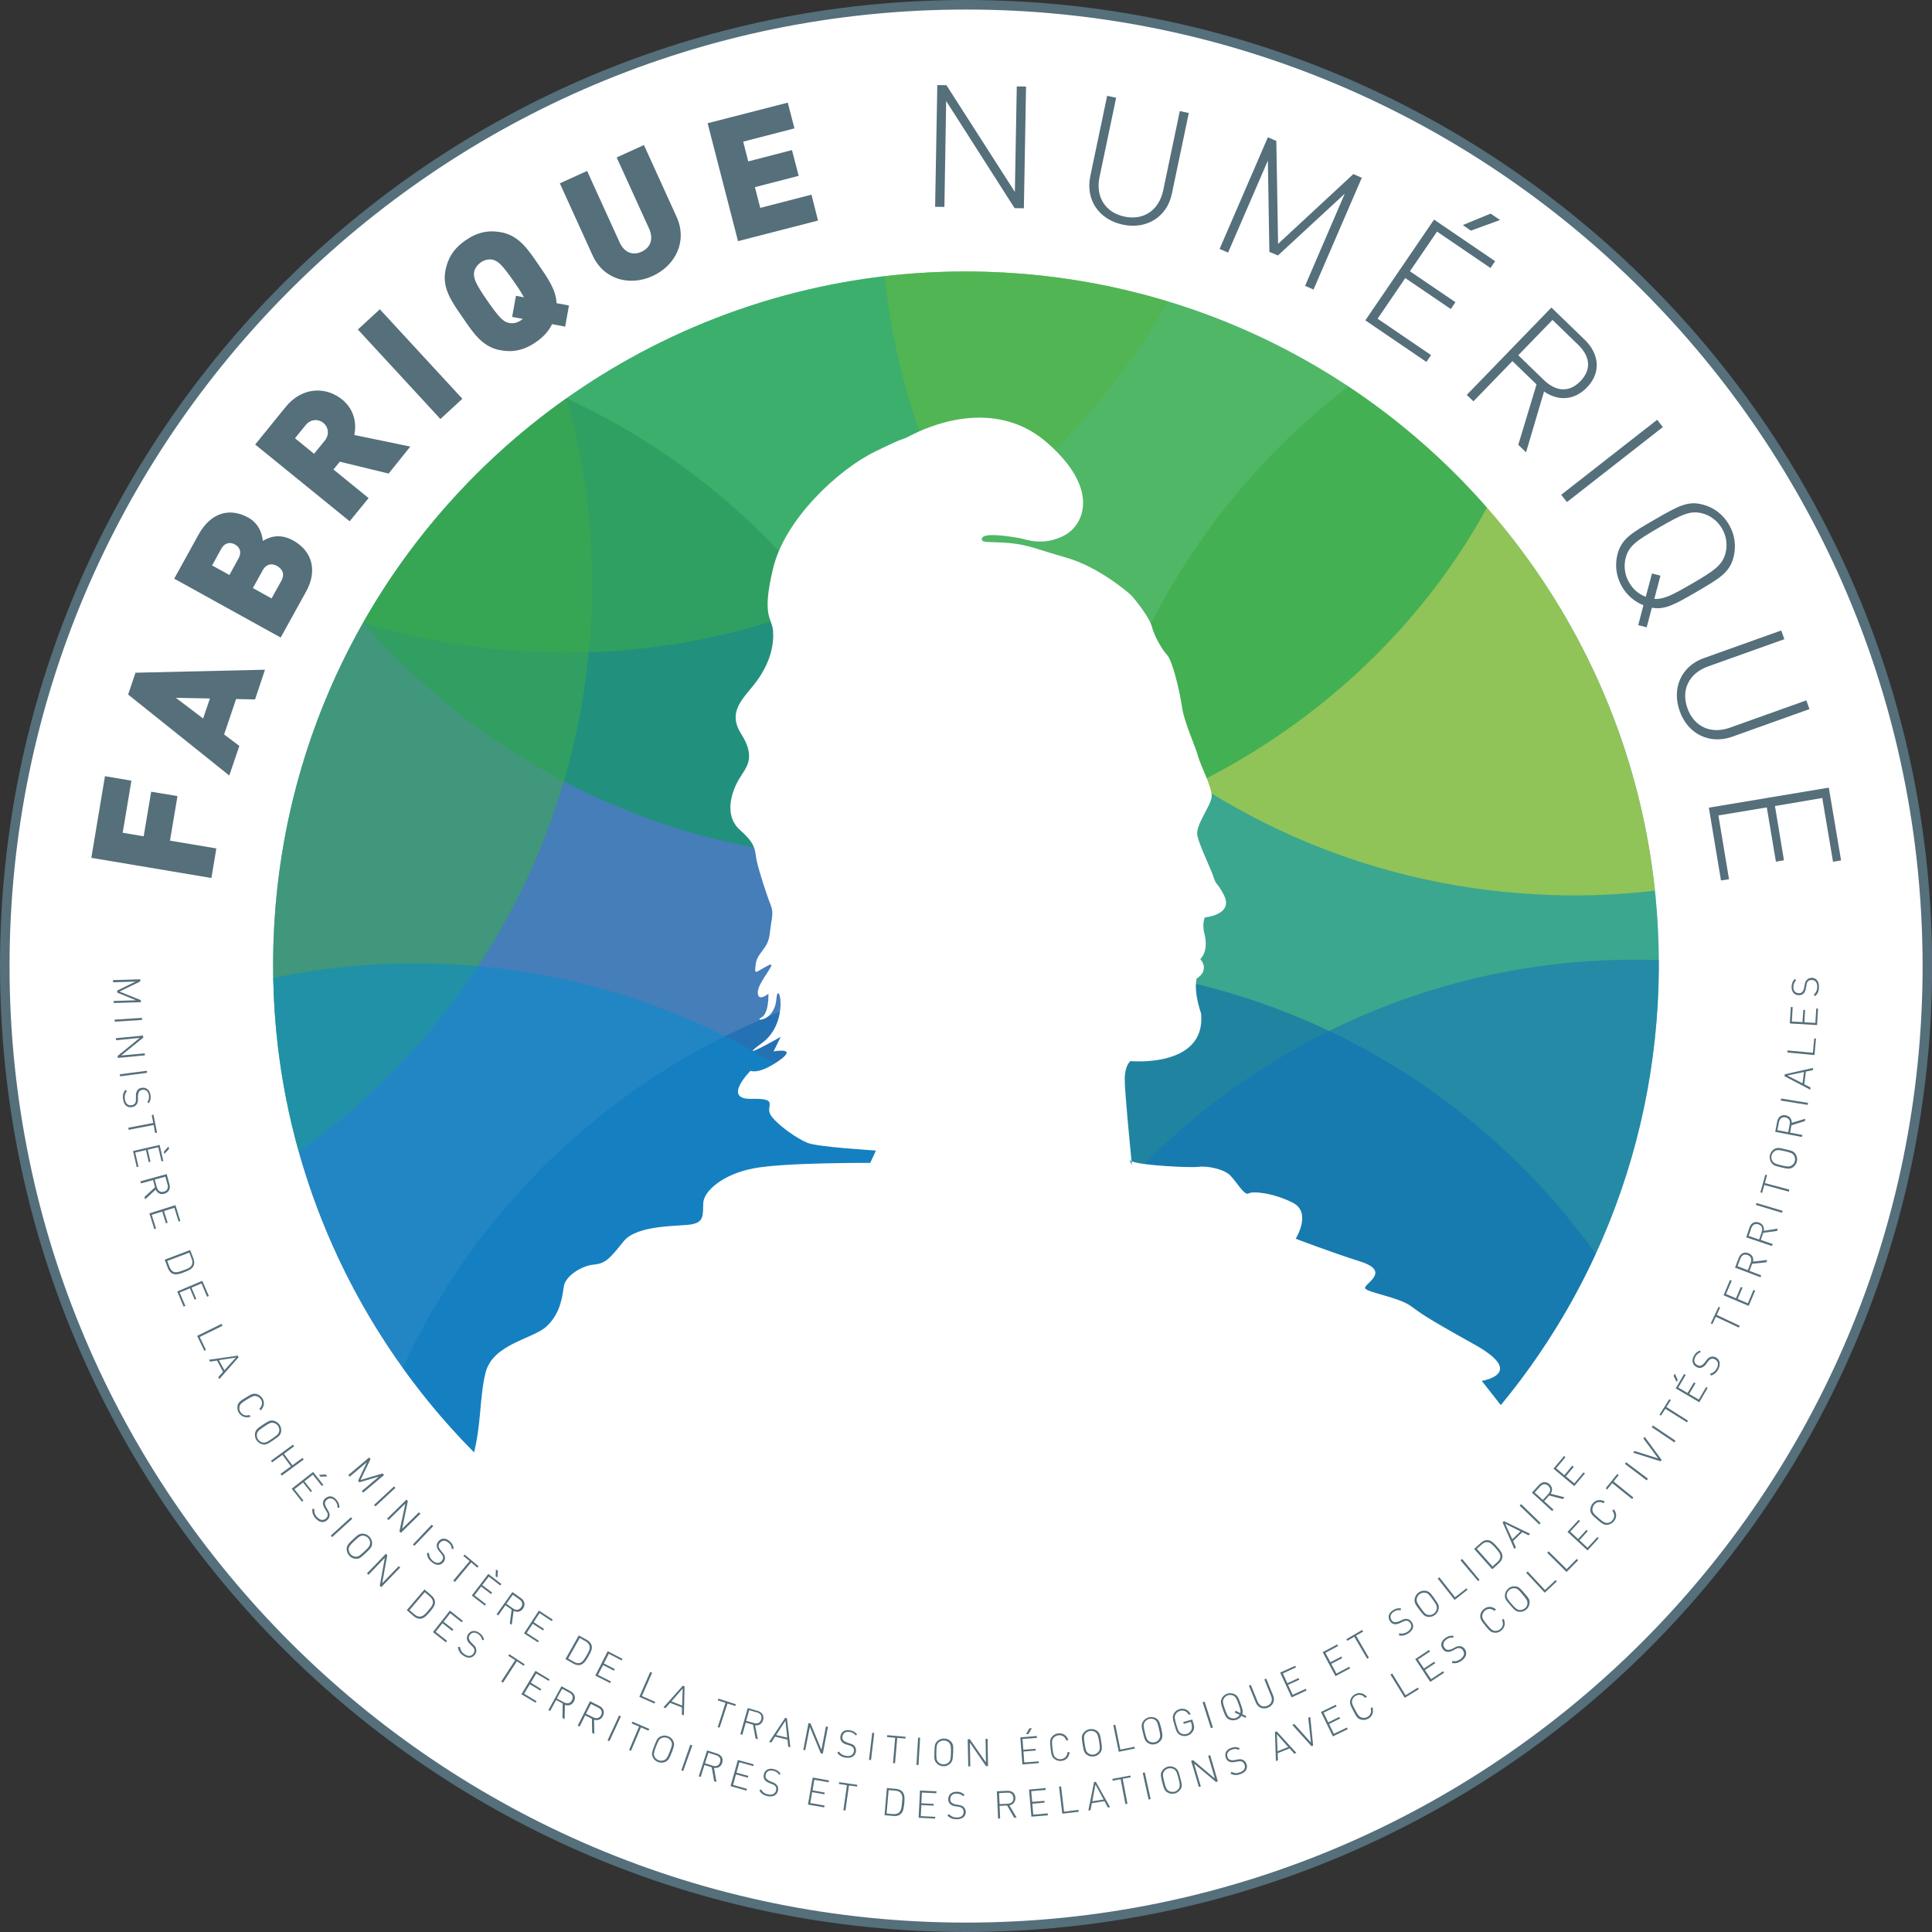 <?xml version="1.0" encoding="utf-8"?>
<!-- Generator: Adobe Illustrator 23.0.1, SVG Export Plug-In . SVG Version: 6.00 Build 0)  -->
<svg xmlns:xlink="http://www.w3.org/1999/xlink"
	 version="1.1"
	 id="Calque_1"
	 xmlns="http://www.w3.org/2000/svg"
	 x="0px"
	 y="0px"
	 viewBox="0 0 141.73 141.73"
	 style="enable-background:new 0 0 141.73 141.73;"
	 xml:space="preserve">
<rect x="0" y="0" width="141.73" height="141.73" fill="#333333" stroke="none"/>
<style type="text/css">
	.st0{fill:#FFFFFF;}
	.st1{fill:#556F7B;}
	.st2{opacity:0.55;}
	.st3{clip-path:url(#SVGID_2_);fill-rule:evenodd;clip-rule:evenodd;fill:#159BD8;}
	.st4{clip-path:url(#SVGID_4_);fill-rule:evenodd;clip-rule:evenodd;fill:#16428F;}
	.st5{clip-path:url(#SVGID_6_);fill-rule:evenodd;clip-rule:evenodd;fill:#048D42;}
	.st6{clip-path:url(#SVGID_8_);fill-rule:evenodd;clip-rule:evenodd;fill:#83BC45;}
	.st7{clip-path:url(#SVGID_10_);fill-rule:evenodd;clip-rule:evenodd;fill:#0A67B1;}
	.st8{clip-path:url(#SVGID_12_);fill-rule:evenodd;clip-rule:evenodd;fill:#D5DA2C;}
	.st9{clip-path:url(#SVGID_14_);fill-rule:evenodd;clip-rule:evenodd;fill:#03A14F;}
	.st10{clip-path:url(#SVGID_16_);fill-rule:evenodd;clip-rule:evenodd;fill:#3DAC48;}
	.st11{clip-path:url(#SVGID_18_);fill-rule:evenodd;clip-rule:evenodd;fill:#1173BA;}
	.st12{clip-path:url(#SVGID_20_);fill-rule:evenodd;clip-rule:evenodd;fill:#088CCD;}
	.st13{opacity:0.35;}
</style>
	<g>
	<path class="st0"
		  d="M141.38,70.87c0,38.94-31.57,70.52-70.52,70.52S0.35,109.81,0.35,70.87S31.92,0.35,70.87,0.35
		S141.38,31.92,141.38,70.87"/>
		<path class="st1"
			  d="M70.87,141.73C31.79,141.73,0,109.94,0,70.87C0,31.79,31.79,0,70.87,0s70.87,31.79,70.87,70.87
		C141.73,109.94,109.94,141.73,70.87,141.73 M70.87,0.7C32.18,0.7,0.7,32.18,0.7,70.87c0,38.69,31.48,70.17,70.17,70.17
		s70.17-31.48,70.17-70.17C141.03,32.18,109.56,0.7,70.87,0.7"/>
		<g class="st2">
		<g>
			<defs>
				<rect id="SVGID_1_"
					  x="20.04"
					  y="19.92"
					  width="101.66"
					  height="101.65"/>
			</defs>
			<clipPath id="SVGID_2_">
				<use xlink:href="#SVGID_1_"
					 style="overflow:visible;"/>
			</clipPath>
			<path class="st3"
				  d="M20.12,67.84C21.73,39.82,45.74,18.4,73.77,20c28.02,1.6,49.44,25.62,47.84,53.65s-25.62,49.44-53.65,47.84
				C39.94,119.88,18.52,95.87,20.12,67.84"/>
		</g>
	</g>
		<g class="st2">
		<g>
			<defs>
				<rect id="SVGID_3_"
					  x="20.04"
					  y="29.22"
					  width="51.03"
					  height="87.68"/>
			</defs>
			<clipPath id="SVGID_4_">
				<use xlink:href="#SVGID_3_"
					 style="overflow:visible;"/>
			</clipPath>
			<path class="st4"
				  d="M41.56,29.22c18.39,8.5,30.66,27.61,29.43,49.06c-0.92,16.09-9.23,29.99-21.43,38.62
				C31.16,108.4,18.9,89.3,20.12,67.84C21.04,51.76,29.35,37.85,41.56,29.22"/>
		</g>
	</g>
		<g class="st2">
		<g>
			<defs>
				<rect id="SVGID_5_"
					  x="78.95"
					  y="28.35"
					  width="42.75"
					  height="82.78"/>
			</defs>
			<clipPath id="SVGID_6_">
				<use xlink:href="#SVGID_5_"
					 style="overflow:visible;"/>
			</clipPath>
			<path class="st5"
				  d="M79.03,65.84c0.88-15.39,8.53-28.79,19.88-37.48c14.57,9.66,23.76,26.58,22.69,45.29
				c-0.88,15.4-8.53,28.79-19.89,37.48C87.16,101.47,77.96,84.55,79.03,65.84"/>
		</g>
	</g>
		<g class="st2">
		<g>
			<defs>
				<rect id="SVGID_7_"
					  x="26.65"
					  y="19.92"
					  width="59.03"
					  height="27.95"/>
			</defs>
			<clipPath id="SVGID_8_">
				<use xlink:href="#SVGID_7_"
					 style="overflow:visible;"/>
			</clipPath>
			<path class="st6"
				  d="M85.68,22.12c-9.25,16.28-27.17,26.81-47.12,25.67c-4.13-0.24-8.12-0.96-11.91-2.12
				C35.89,29.39,53.81,18.86,73.77,20C77.9,20.24,81.89,20.97,85.68,22.12"/>
		</g>
	</g>
		<g class="st2">
		<g>
			<defs>
				<rect id="SVGID_9_"
					  x="29.55"
					  y="70.74"
					  width="87.51"
					  height="50.83"/>
			</defs>
			<clipPath id="SVGID_10_">
				<use xlink:href="#SVGID_9_"
					 style="overflow:visible;"/>
			</clipPath>
			<path class="st7"
				  d="M29.55,100.34C38.03,81.9,57.16,69.6,78.64,70.83c15.96,0.91,29.77,9.1,38.42,21.15
				c-8.48,18.43-27.61,30.74-49.1,29.51C52,120.58,38.19,112.39,29.55,100.34"/>
		</g>
	</g>
		<g class="st2">
		<g>
			<defs>
				<rect id="SVGID_11_"
					  x="64.89"
					  y="19.92"
					  width="56.52"
					  height="45.77"/>
			</defs>
			<clipPath id="SVGID_12_">
				<use xlink:href="#SVGID_11_"
					 style="overflow:visible;"/>
			</clipPath>
			<path class="st8"
				  d="M121.41,65.34c-2.9,0.34-5.87,0.44-8.88,0.26c-25.21-1.44-45.07-21.02-47.64-45.34
				c2.9-0.34,5.86-0.43,8.88-0.26C98.98,21.45,118.84,41.02,121.41,65.34"/>
		</g>
	</g>
		<g class="st2">
		<g>
			<defs>
				<rect id="SVGID_13_"
					  x="26.65"
					  y="19.92"
					  width="82.43"
					  height="43.04"/>
			</defs>
			<clipPath id="SVGID_14_">
				<use xlink:href="#SVGID_13_"
					 style="overflow:visible;"/>
			</clipPath>
			<path class="st9"
				  d="M109.08,37.24c-8.69,15.89-26.78,26.54-47.12,25.67c-14.18-0.61-26.64-7.35-35.31-17.24
				C35.89,29.39,53.81,18.86,73.77,20C87.93,20.81,100.41,27.35,109.08,37.24z"/>
		</g>
	</g>
		<g class="st2">
		<g>
			<defs>
				<rect id="SVGID_15_"
					  x="20.04"
					  y="29.22"
					  width="23.39"
					  height="55.25"/>
			</defs>
			<clipPath id="SVGID_16_">
				<use xlink:href="#SVGID_15_"
					 style="overflow:visible;"/>
			</clipPath>
			<path class="st10"
				  d="M41.55,29.23c1.48,5.27,2.12,10.87,1.79,16.63c-0.92,16.08-9.23,29.99-21.43,38.62
				c-1.48-5.27-2.12-10.87-1.79-16.63C21.04,51.76,29.35,37.85,41.55,29.23"/>
		</g>
	</g>
		<g class="st2">
		<g>
			<defs>
				<rect id="SVGID_17_"
					  x="69.15"
					  y="70.39"
					  width="52.54"
					  height="51.18"/>
			</defs>
			<clipPath id="SVGID_18_">
				<use xlink:href="#SVGID_17_"
					 style="overflow:visible;"/>
			</clipPath>
			<path class="st11"
				  d="M69.23,118.32c1.58-27.63,24.94-48.83,52.46-47.89c0,1.07-0.02,2.14-0.08,3.23
				c-1.58,27.63-24.94,48.83-52.46,47.89C69.15,120.47,69.17,119.4,69.23,118.32"/>
		</g>
	</g>
		<g class="st2">
		<g>
			<defs>
				<rect id="SVGID_19_"
					  x="20.05"
					  y="70.67"
					  width="61.24"
					  height="50.9"/>
			</defs>
			<clipPath id="SVGID_20_">
				<use xlink:href="#SVGID_19_"
					 style="overflow:visible;"/>
			</clipPath>
			<path class="st12"
				  d="M20.05,71.74c4.28-0.89,8.75-1.25,13.33-0.99c26.72,1.53,47.43,23.43,47.91,49.75
				c-4.28,0.89-8.75,1.25-13.32,0.99C41.25,119.96,20.54,98.06,20.05,71.74"/>
		</g>
	</g>
		<g class="st13">
		<g>
			<defs>
				<rect id="SVGID_21_"
					  x="50.67"
					  y="33.57"
					  width="70.47"
					  height="85.77"/>
			</defs>
			<clipPath id="SVGID_22_">
				<use xlink:href="#SVGID_21_"
					 style="overflow:visible;"/>
			</clipPath>
		</g>
	</g>
		<path class="st0"
			  d="M70.83,121.81c15.86,0,30.02-7.26,39.34-18.64c-0.85-1.08-1.47-1.87-1.47-1.87s3.34-0.51-0.52-2.66
		c-3.86-2.15-3.86-2.25-4.73-2.86c-0.87-0.61-3.11-0.96-3.3-1.26c-0.19-0.3,1.99-1.22-0.34-1.97c-2.33-0.74-4.76-1.68-4.76-1.68
		s1.22-1.93-0.23-2.65c-1.45-0.72-2.92-0.86-3.22-0.67c-0.3,0.19-0.86-0.81-1.34-1.31c-0.48-0.5-1.75-0.73-2.33-0.64
		c-0.53,0.07-4.11-0.08-4.92-0.41c0.02,0.18,0.03,0.29,0.03,0.29l-0.19-0.4c0.02,0.04,0.07,0.07,0.16,0.11
		c-0.11-1.13-0.52-5.25-0.5-6.09c0.02-0.98,0.42-1.26,0.42-1.26s5.57,0.53,5.18-3.5c0,0-0.55-1.48-0.33-2.55c0,0,1-0.56,0.27-1.44
		c0,0,0.65-0.5,0.3-1.88c0,0-0.18-0.59,0.03-1.17c0,0,2.14-0.18,1.41-1.63c-0.48-0.95-0.57-0.7-0.75-1.29
		c-0.18-0.59-1.02-2.28-1.2-3.06c-0.18-0.79,1.03-2.23,1.05-2.91c0.02-0.68-0.83-2.27-1.01-2.96c-0.18-0.69-1.02-2.47-1.18-3.65
		c-0.17-1.18-0.7-3.35-1.08-3.75c-0.38-0.4-0.94-1.39-1.12-2.08c-0.18-0.69-1.22-1.99-1.51-2.29c-0.29-0.3-2.49-2.12-4.73-2.76
		c-2.24-0.64-2.82-0.95-4.18-1.08c-1.37-0.13-2.15,0.04-2.05-0.34c0.11-0.39,1.38-0.26,2.74-0.03c0.39,0.06,1.73,0.66,3.34-0.21
		c1.39-0.75,2.63-3.36-1.3-6.79c-3.93-3.43-8.88-1.1-9.97-0.54c-1.09,0.56,0-0.1-2.67,1.21c-2.67,1.31-6.58,4.93-7.45,8.53
		c-0.87,3.6-0.09,3.62-0.01,4.6c0.07,0.98-0.15,2.15-1.06,3.5c-0.92,1.35-2.41,2.29-1.27,4.08c1.13,1.79,0.33,2.46-0.18,3.33
		c-0.51,0.87-1.14,2.62,0.1,3.72c1.25,1.11,1.04,1.49,1.22,2.28c0.18,0.79,0.72,2.47,1,3.16c0.28,0.69,0.07,0.98-0.05,2.15
		c-0.13,1.17-0.91,1.35-1.03,2.23c-0.12,0.88-0.01,0.59,0.88,0.12c0.89-0.47-0.71,1.16-0.73,1.94c-0.02,0.78,0.78,0.12,0.78,0.12
		s0.06,1.47-0.53,1.75c-0.59,0.28,0.97,0.32,1.11-1.34c0.14-1.66,1.04,1.69-1.06,3.21c-2.09,1.52,1.38-0.46,1.38-0.46l-0.52,1.07
		c0,0,1.87-0.35,0.38,0.69c-1.49,1.04-2.07,0.73-2.07,0.73s-2.11,2.1,0.05,2.06c2.15-0.05,0.97,0.51,1.44,1.21
		c0.47,0.7,1.92,1.71,2.69,2.02c0.78,0.31,5.02,0.56,5.02,0.56l-0.42,0.91c0,0-6.3-0.04-8.56,0.4c-2.26,0.43-3.66,1.67-3.69,2.55
		s0.06,1.37-0.82,1.55c-0.89,0.17-4.01,0-5.02,1.25c-1.01,1.25-1.31,1.63-2.2,1.71c-0.88,0.08-2.08,0.83-2.19,1.61
		c-0.12,0.78-0.24,1.95-1.25,2.91c-1,0.95-3.95,1.27-4.49,3.41c-0.45,1.77-0.3,3.83-0.89,6.02
		C43.9,116.04,56.69,121.81,70.83,121.81"/>
		<polygon class="st1"
				 points="27.8,108.32 26.36,108.74 26.27,108.62 26.91,107.27 25.65,108.33 25.55,108.21 27.08,106.92
		27.18,107.04 26.45,108.57 28.07,108.09 28.17,108.21 26.64,109.5 26.54,109.38 	"/>
		<rect x="27.25"
			  y="109.7"
			  transform="matrix(0.733 -0.68 0.68 0.733 -67.131 48.521)"
			  class="st1"
			  width="2"
			  height="0.15"/>
		<polygon class="st1"
				 points="29.74,110.3 28.5,111.51 28.39,111.41 29.82,110.01 29.92,110.11 29.5,112.15 30.73,110.94
		30.84,111.05 29.41,112.45 29.3,112.34 	"/>
		<polygon class="st1"
				 points="31.67,111.85 31.78,111.96 30.4,113.4 30.29,113.3 	"/>
		<path class="st1"
			  d="M31.64,114.57c-0.22-0.2-0.31-0.38-0.32-0.64l0.15-0.01c0.01,0.25,0.09,0.39,0.26,0.56
		c0.24,0.21,0.48,0.23,0.66,0.04c0.08-0.09,0.12-0.18,0.11-0.28c-0.02-0.1-0.03-0.14-0.14-0.27l-0.15-0.18
		c-0.1-0.12-0.15-0.23-0.17-0.35c-0.02-0.13,0.03-0.26,0.13-0.38c0.22-0.25,0.54-0.25,0.83,0.01c0.18,0.17,0.26,0.32,0.28,0.55
		l-0.14,0.01c-0.01-0.16-0.06-0.31-0.24-0.46c-0.22-0.19-0.45-0.19-0.62,0c-0.08,0.08-0.11,0.17-0.1,0.26
		c0.01,0.09,0.07,0.2,0.14,0.29l0.14,0.17c0.12,0.14,0.16,0.23,0.18,0.34c0.02,0.14-0.02,0.29-0.13,0.4
		C32.28,114.87,31.95,114.85,31.64,114.57"/>
		<polygon class="st1"
				 points="33.37,116.05 33.25,115.95 34.45,114.52 33.99,114.14 34.08,114.04 35.11,114.9 35.02,115
		34.56,114.62 	"/>
		<path class="st1"
			  d="M35.82,115.46l0.96,0.74l-0.08,0.11l-0.84-0.65l-0.48,0.62l0.72,0.55l-0.08,0.11l-0.72-0.55l-0.49,0.64
		l0.84,0.65l-0.08,0.11l-0.96-0.74L35.82,115.46z M36.38,115.13l0.15,0.11l-0.04,0.49l-0.13-0.1L36.38,115.13z"/>
		<path class="st1"
			  d="M37.53,118.08l-0.45-0.32l-0.53,0.75l-0.12-0.09l1.16-1.63l0.62,0.44c0.27,0.19,0.36,0.49,0.16,0.77
		c-0.17,0.25-0.43,0.3-0.69,0.17l-0.14,1.03l-0.14-0.1L37.53,118.08z M38.1,117.33l-0.48-0.34l-0.47,0.66l0.48,0.34
		c0.21,0.15,0.43,0.15,0.59-0.07C38.39,117.69,38.31,117.48,38.1,117.33"/>
		<polygon class="st1"
				 points="39.53,118.15 40.55,118.81 40.47,118.92 39.58,118.34 39.15,119 39.91,119.5 39.84,119.61
		39.08,119.12 38.64,119.79 39.53,120.37 39.46,120.48 38.44,119.82 	"/>
		<path class="st1"
			  d="M42.59,122.13c-0.16,0.05-0.34,0.02-0.53-0.09l-0.58-0.33l0.98-1.74l0.59,0.33c0.18,0.1,0.3,0.24,0.35,0.4
		c0.08,0.28-0.09,0.55-0.22,0.78C43.05,121.72,42.87,122.05,42.59,122.13 M43.25,120.75c-0.04-0.16-0.16-0.27-0.3-0.35l-0.42-0.24
		l-0.85,1.51l0.42,0.24c0.14,0.08,0.29,0.13,0.45,0.08c0.22-0.07,0.38-0.38,0.49-0.57C43.16,121.22,43.31,120.97,43.25,120.75"/>
		<polygon class="st1"
				 points="44.58,121.13 45.66,121.69 45.6,121.81 44.66,121.32 44.3,122.03 45.1,122.44 45.04,122.56
		44.24,122.15 43.87,122.87 44.82,123.35 44.76,123.47 43.67,122.92 	"/>
		<polygon class="st1"
				 points="47.7,122.65 47.84,122.71 47.09,124.42 48.07,124.85 48.01,124.97 46.9,124.48 	"/>
		<path class="st1"
			  d="M50.03,125.26l-0.87-0.34l-0.34,0.39l-0.15-0.06l1.42-1.59l0.13,0.05l-0.05,2.13l-0.15-0.06L50.03,125.26z
		 M49.26,124.81l0.78,0.31l0.04-1.25L49.26,124.81z"/>
		<polygon class="st1"
				 points="52.79,126.74 52.65,126.7 53.22,124.92 52.66,124.74 52.7,124.61 53.98,125.02 53.94,125.15
		53.37,124.97 	"/>
		<path class="st1"
			  d="M55.24,126.52l-0.53-0.15l-0.25,0.89l-0.15-0.04l0.54-1.92l0.73,0.21c0.31,0.09,0.5,0.34,0.4,0.67
		c-0.08,0.29-0.31,0.42-0.59,0.39l0.21,1.02l-0.17-0.05L55.24,126.52z M55.53,125.62l-0.57-0.16l-0.22,0.78l0.57,0.16
		c0.25,0.07,0.46,0,0.53-0.27C55.92,125.86,55.78,125.69,55.53,125.62"/>
		<path class="st1"
			  d="M57.77,127.62l-0.91-0.22l-0.28,0.43l-0.16-0.04l1.18-1.77l0.13,0.03l0.25,2.12l-0.16-0.04L57.77,127.62z
		 M56.94,127.28l0.81,0.19l-0.13-1.24L56.94,127.28z"/>
		<polygon class="st1"
				 points="59.41,126.69 59.07,128.4 58.93,128.37 59.31,126.4 59.46,126.43 60.26,128.36 60.59,126.65
		60.74,126.68 60.36,128.65 60.21,128.62 	"/>
		<path class="st1"
			  d="M62.04,128.94c-0.29-0.04-0.47-0.15-0.62-0.36l0.12-0.09c0.15,0.2,0.29,0.28,0.53,0.32
		c0.31,0.05,0.53-0.07,0.57-0.33c0.02-0.12,0-0.22-0.07-0.29c-0.07-0.07-0.11-0.1-0.27-0.15l-0.22-0.07
		c-0.15-0.04-0.26-0.11-0.33-0.2c-0.09-0.1-0.12-0.23-0.1-0.39c0.05-0.33,0.31-0.51,0.69-0.45c0.24,0.04,0.39,0.13,0.54,0.3
		l-0.11,0.08c-0.1-0.13-0.22-0.22-0.45-0.26c-0.29-0.04-0.48,0.09-0.52,0.34c-0.02,0.11,0,0.2,0.06,0.27
		c0.06,0.07,0.17,0.13,0.28,0.17l0.21,0.07c0.18,0.05,0.26,0.1,0.33,0.18c0.09,0.1,0.14,0.25,0.11,0.41
		C62.74,128.83,62.46,129,62.04,128.94"/>

		<rect x="62.97"
			  y="128.09"
			  transform="matrix(0.118 -0.993 0.993 0.118 -70.875 176.516)"
			  class="st1"
			  width="2"
			  height="0.15"/>
		<polygon class="st1"
				 points="65.66,129.35 65.51,129.34 65.67,127.48 65.07,127.43 65.09,127.29 66.43,127.41 66.42,127.54
		65.82,127.49 	"/>
		<polygon class="st1"
				 points="67.35,127.47 67.5,127.48 67.38,129.48 67.23,129.47 	"/>
		<path class="st1"
			  d="M69.7,129.38c-0.14,0.13-0.31,0.2-0.5,0.19s-0.37-0.08-0.49-0.22c-0.18-0.19-0.18-0.37-0.16-0.82
		c0.01-0.45,0.02-0.63,0.21-0.8c0.14-0.13,0.31-0.2,0.51-0.19c0.19,0,0.37,0.08,0.49,0.22c0.18,0.19,0.18,0.36,0.16,0.82
		C69.9,129.02,69.89,129.2,69.7,129.38 M69.62,127.84c-0.1-0.1-0.23-0.16-0.38-0.16c-0.14,0-0.28,0.05-0.38,0.14
		c-0.15,0.14-0.16,0.3-0.17,0.72c-0.01,0.43,0,0.58,0.14,0.73c0.1,0.1,0.23,0.16,0.38,0.16s0.28-0.05,0.38-0.14
		c0.15-0.14,0.16-0.3,0.17-0.72C69.77,128.14,69.76,127.99,69.62,127.84"/>
		<polygon class="st1"
				 points="71.15,127.84 71.18,129.58 71.03,129.58 70.99,127.59 71.14,127.58 72.33,129.29 72.3,127.56
		72.45,127.56 72.48,129.56 72.33,129.56 	"/>
		<path class="st1"
			  d="M74.85,127.45l1.21-0.1l0.01,0.14l-1.06,0.08l0.06,0.79l0.9-0.07l0.01,0.13l-0.9,0.07l0.06,0.8l1.06-0.08
		l0.01,0.13l-1.21,0.1L74.85,127.45z M75.27,127.22l0.24-0.43l0.19-0.01l-0.26,0.43L75.27,127.22z"/>
		<path class="st1"
			  d="M77.87,129.18c-0.19,0.02-0.37-0.03-0.52-0.15c-0.2-0.16-0.23-0.34-0.28-0.78c-0.05-0.45-0.07-0.63,0.09-0.83
		c0.12-0.15,0.28-0.24,0.47-0.26c0.36-0.04,0.64,0.15,0.74,0.5l-0.15,0.02c-0.09-0.27-0.31-0.42-0.58-0.38
		c-0.14,0.02-0.27,0.08-0.36,0.2c-0.13,0.16-0.12,0.32-0.07,0.74c0.05,0.43,0.08,0.58,0.24,0.7c0.11,0.09,0.25,0.13,0.39,0.11
		c0.27-0.03,0.45-0.22,0.47-0.51l0.15-0.02C78.45,128.89,78.22,129.14,77.87,129.18"/>
		<path class="st1"
			  d="M80.72,128.57c-0.11,0.15-0.27,0.25-0.46,0.28c-0.19,0.03-0.37-0.01-0.53-0.12c-0.21-0.15-0.24-0.33-0.31-0.77
		c-0.07-0.45-0.1-0.62,0.06-0.83c0.11-0.15,0.27-0.25,0.46-0.28c0.19-0.03,0.38,0.01,0.53,0.12c0.21,0.15,0.24,0.33,0.31,0.77
		C80.85,128.18,80.87,128.36,80.72,128.57 M80.36,127.07c-0.12-0.08-0.26-0.11-0.4-0.09c-0.14,0.02-0.27,0.1-0.35,0.21
		c-0.12,0.16-0.1,0.32-0.04,0.74c0.07,0.42,0.1,0.58,0.27,0.69c0.12,0.08,0.26,0.12,0.4,0.09c0.14-0.02,0.26-0.1,0.35-0.21
		c0.12-0.16,0.11-0.32,0.04-0.74C80.56,127.34,80.52,127.19,80.36,127.07"/>
		<polygon class="st1"
				 points="81.67,126.55 81.82,126.53 82.19,128.35 83.23,128.14 83.25,128.27 82.07,128.51 	"/>
		<path class="st1"
			  d="M85.19,127.63c-0.1,0.16-0.25,0.27-0.44,0.32c-0.19,0.05-0.38,0.02-0.53-0.08c-0.22-0.13-0.27-0.31-0.37-0.74
		c-0.11-0.44-0.14-0.61-0.01-0.83c0.1-0.16,0.25-0.27,0.44-0.32c0.19-0.04,0.38-0.02,0.54,0.08c0.22,0.13,0.26,0.31,0.37,0.74
		C85.28,127.23,85.32,127.41,85.19,127.63 M84.71,126.16c-0.12-0.08-0.27-0.1-0.41-0.06c-0.14,0.04-0.26,0.12-0.33,0.24
		c-0.11,0.17-0.08,0.33,0.02,0.74s0.15,0.57,0.32,0.67c0.12,0.07,0.27,0.09,0.4,0.06c0.14-0.03,0.26-0.12,0.33-0.24
		c0.11-0.17,0.08-0.33-0.02-0.74C84.93,126.42,84.88,126.26,84.71,126.16"/>
		<path class="st1"
			  d="M87.54,126.96c-0.09,0.18-0.25,0.31-0.44,0.37c-0.18,0.05-0.38,0.03-0.54-0.06c-0.23-0.13-0.28-0.3-0.4-0.73
		c-0.13-0.43-0.17-0.6-0.05-0.83c0.09-0.16,0.24-0.28,0.42-0.33c0.33-0.1,0.66,0.05,0.82,0.37l-0.15,0.04
		c-0.13-0.25-0.38-0.36-0.64-0.28c-0.14,0.04-0.25,0.13-0.32,0.25c-0.1,0.18-0.07,0.33,0.05,0.74c0.12,0.41,0.17,0.56,0.35,0.66
		c0.13,0.07,0.27,0.08,0.41,0.04c0.15-0.04,0.28-0.15,0.35-0.3c0.05-0.13,0.05-0.25,0.01-0.42l-0.05-0.17l-0.52,0.15l-0.04-0.13
		l0.66-0.19l0.09,0.31C87.62,126.65,87.62,126.8,87.54,126.96"/>
		<polygon class="st1"
				 points="88.22,124.87 88.37,124.83 88.98,126.73 88.83,126.78 	"/>
		<path class="st1"
			  d="M91.07,125.87c-0.08,0.14-0.21,0.24-0.36,0.29c-0.18,0.06-0.37,0.06-0.54-0.02c-0.23-0.11-0.3-0.28-0.45-0.7
		c-0.15-0.43-0.21-0.59-0.1-0.83c0.08-0.17,0.22-0.3,0.4-0.36c0.18-0.06,0.37-0.05,0.54,0.03c0.23,0.11,0.3,0.28,0.45,0.7
		c0.14,0.39,0.2,0.57,0.12,0.77l0.3,0.14l-0.06,0.13L91.07,125.87z M90.47,124.39c-0.13-0.06-0.27-0.07-0.41-0.02
		c-0.13,0.05-0.24,0.14-0.3,0.27c-0.09,0.18-0.04,0.34,0.1,0.74c0.14,0.4,0.21,0.55,0.39,0.63c0.13,0.06,0.27,0.07,0.41,0.02
		c0.12-0.04,0.21-0.12,0.28-0.23l-0.36-0.17l0.06-0.13l0.35,0.17c0.04-0.15-0.01-0.32-0.13-0.65
		C90.72,124.62,90.65,124.48,90.47,124.39"/>
		<path class="st1"
			  d="M93.02,125.27c-0.37,0.15-0.74,0-0.89-0.36l-0.51-1.25l0.14-0.06l0.5,1.23c0.13,0.31,0.4,0.43,0.7,0.31
		c0.3-0.12,0.41-0.4,0.29-0.71l-0.5-1.23l0.14-0.06l0.51,1.25C93.55,124.76,93.39,125.12,93.02,125.27"/>
		<polygon class="st1"
				 points="93.91,122.7 95.02,122.2 95.07,122.32 94.11,122.76 94.44,123.48 95.26,123.1 95.32,123.22
		94.49,123.6 94.83,124.33 95.79,123.89 95.85,124.01 94.75,124.52 	"/>
		<polygon class="st1"
				 points="97.03,121.2 98.1,120.63 98.16,120.75 97.23,121.25 97.6,121.94 98.4,121.52 98.46,121.64
		97.66,122.06 98.04,122.77 98.98,122.27 99.04,122.39 97.97,122.96 	"/>
		<polygon class="st1"
				 points="100.42,121.61 100.29,121.68 99.35,120.07 98.84,120.37 98.77,120.25 99.93,119.57 100,119.69
		99.48,119.99 	"/>
		<path class="st1"
			  d="M103.32,119.82c-0.25,0.16-0.45,0.2-0.7,0.15l0.03-0.15c0.25,0.05,0.4,0.01,0.61-0.12
		c0.26-0.18,0.34-0.41,0.2-0.63c-0.07-0.1-0.15-0.16-0.25-0.17c-0.1-0.01-0.15,0-0.3,0.07l-0.22,0.1c-0.14,0.07-0.26,0.09-0.38,0.08
		c-0.14-0.01-0.25-0.09-0.34-0.22c-0.19-0.28-0.11-0.59,0.21-0.8c0.21-0.14,0.38-0.17,0.6-0.14l-0.03,0.14
		c-0.16-0.03-0.31-0.02-0.51,0.11c-0.24,0.16-0.3,0.39-0.16,0.6c0.06,0.1,0.14,0.15,0.23,0.16c0.09,0.01,0.21-0.02,0.32-0.06
		l0.2-0.09c0.17-0.08,0.26-0.1,0.37-0.09c0.14,0.01,0.27,0.09,0.36,0.23C103.77,119.27,103.67,119.59,103.32,119.82"/>
		<path class="st1"
			  d="M105.54,118.02c-0.03,0.18-0.13,0.35-0.28,0.46s-0.34,0.16-0.53,0.13c-0.25-0.04-0.36-0.19-0.63-0.55
		c-0.27-0.37-0.37-0.51-0.32-0.77c0.03-0.18,0.13-0.35,0.28-0.46c0.15-0.11,0.34-0.16,0.53-0.13c0.26,0.04,0.36,0.18,0.63,0.55
		C105.48,117.62,105.59,117.76,105.54,118.02 M104.55,116.84c-0.14-0.02-0.28,0.01-0.4,0.1c-0.12,0.08-0.19,0.21-0.22,0.35
		c-0.03,0.2,0.05,0.33,0.3,0.68c0.25,0.35,0.35,0.47,0.55,0.5c0.14,0.02,0.28-0.01,0.4-0.1c0.12-0.08,0.19-0.21,0.22-0.35
		c0.03-0.2-0.05-0.34-0.3-0.68C104.85,116.99,104.75,116.87,104.55,116.84"/>
		<polygon class="st1"
				 points="105.47,115.8 105.59,115.71 106.74,117.17 107.58,116.52 107.66,116.62 106.71,117.37 	"/>
		<polygon class="st1"
				 points="107.14,114.46 107.26,114.36 108.54,115.9 108.43,115.99 	"/>
		<path class="st1"
			  d="M110.22,114.2c-0.01,0.17-0.1,0.33-0.25,0.47l-0.5,0.45l-1.33-1.49l0.5-0.45c0.16-0.14,0.32-0.21,0.49-0.2
		c0.29,0.02,0.49,0.26,0.67,0.46C109.98,113.64,110.23,113.91,110.22,114.2 M109.12,113.13c-0.17-0.01-0.3,0.06-0.42,0.17
		l-0.36,0.32l1.15,1.29l0.36-0.32c0.12-0.11,0.21-0.24,0.22-0.4c0.01-0.23-0.23-0.48-0.38-0.65
		C109.53,113.37,109.35,113.15,109.12,113.13"/>
		<path class="st1"
			  d="M111.67,112.4l-0.67,0.65l0.21,0.47l-0.12,0.11l-0.86-1.95l0.1-0.09l1.92,0.93l-0.12,0.11L111.67,112.4z
		 M110.94,112.92l0.6-0.58l-1.12-0.56L110.94,112.92z"/>
		<polygon class="st1"
				 points="111.48,110.45 111.59,110.34 113.02,111.73 112.92,111.84 	"/>
		<path class="st1"
			  d="M113.65,109.71l-0.37,0.41l0.68,0.62l-0.1,0.11l-1.48-1.35l0.51-0.56c0.22-0.24,0.52-0.3,0.78-0.06
		c0.22,0.2,0.24,0.46,0.09,0.7l1.01,0.26l-0.12,0.13L113.65,109.71z M112.98,109.05l-0.4,0.44l0.6,0.54l0.4-0.43
		c0.17-0.19,0.2-0.41,0-0.6C113.37,108.81,113.15,108.86,112.98,109.05"/>
		<polygon class="st1"
				 points="113.96,107.74 114.74,106.81 114.84,106.9 114.16,107.71 114.76,108.22 115.34,107.52 115.45,107.61
		114.87,108.3 115.49,108.82 116.17,108.01 116.27,108.09 115.49,109.02 	"/>
		<polygon class="st1"
				 points="9.98,73.38 8.6,72.82 8.59,72.67 9.94,72.01 8.29,72.06 8.29,71.9 10.29,71.84 10.29,72 8.77,72.74
		10.33,73.37 10.34,73.52 8.34,73.58 8.34,73.43 	"/>
		<polygon class="st1"
				 points="10.41,74.67 10.42,74.82 8.42,74.95 8.41,74.8 	"/>
		<polygon class="st1"
				 points="10.25,76.14 8.52,76.31 8.5,76.16 10.49,75.97 10.51,76.12 8.89,77.43 10.62,77.27 10.63,77.42
		8.64,77.61 8.63,77.46 	"/>
		<polygon class="st1"
				 points="10.77,78.55 10.79,78.7 8.81,78.96 8.79,78.81 	"/>
		<path class="st1"
			  d="M9.03,80.65c-0.05-0.29,0.01-0.49,0.16-0.7l0.12,0.09c-0.15,0.2-0.18,0.36-0.15,0.6
		c0.05,0.31,0.23,0.48,0.49,0.44c0.12-0.02,0.21-0.07,0.26-0.15c0.05-0.08,0.06-0.13,0.06-0.3v-0.24c0-0.15,0.03-0.28,0.09-0.38
		c0.07-0.12,0.18-0.19,0.34-0.21c0.33-0.05,0.58,0.15,0.64,0.53c0.04,0.24,0,0.41-0.12,0.6l-0.11-0.08
		c0.09-0.13,0.15-0.28,0.11-0.51c-0.05-0.29-0.23-0.43-0.48-0.39c-0.11,0.02-0.19,0.06-0.24,0.14c-0.05,0.08-0.07,0.2-0.08,0.31
		l0,0.22c0,0.19-0.02,0.28-0.08,0.37c-0.07,0.12-0.2,0.21-0.36,0.23C9.34,81.28,9.09,81.07,9.03,80.65"/>
		<polygon class="st1"
				 points="9.44,82.88 9.41,82.73 11.24,82.38 11.13,81.8 11.26,81.77 11.52,83.09 11.38,83.12 11.27,82.53 	"/>
		<path class="st1"
			  d="M11.71,83.99l0.27,1.18l-0.13,0.03l-0.24-1.04l-0.77,0.18l0.2,0.88l-0.13,0.03l-0.2-0.88l-0.79,0.18l0.24,1.04
		l-0.13,0.03l-0.27-1.18L11.71,83.99z M12.36,84.1l0.04,0.19l-0.34,0.36l-0.04-0.16L12.36,84.1z"/>
		<path class="st1"
			  d="M11.37,87.1l-0.14-0.53l-0.89,0.24l-0.04-0.15l1.93-0.53l0.2,0.74c0.09,0.32-0.03,0.6-0.37,0.7
		c-0.29,0.08-0.52-0.04-0.64-0.3l-0.77,0.71L10.6,87.8L11.37,87.1z M12.29,86.89l-0.16-0.57l-0.78,0.21l0.16,0.57
		c0.07,0.25,0.24,0.39,0.51,0.32C12.28,87.35,12.36,87.14,12.29,86.89"/>
		<polygon class="st1"
				 points="12.87,88.41 13.23,89.57 13.1,89.61 12.79,88.6 12.03,88.84 12.3,89.7 12.17,89.74 11.9,88.88
		11.13,89.12 11.45,90.13 11.32,90.17 10.96,89.01 	"/>
		<path class="st1"
			  d="M12.67,93.44c-0.16-0.07-0.27-0.21-0.35-0.4l-0.24-0.63l1.87-0.71l0.24,0.63c0.07,0.2,0.08,0.38,0.01,0.53
		c-0.12,0.26-0.42,0.36-0.67,0.46C13.28,93.42,12.94,93.56,12.67,93.44 M14.07,92.8c0.07-0.15,0.05-0.31-0.01-0.46l-0.17-0.45
		l-1.62,0.61l0.17,0.45c0.06,0.15,0.14,0.28,0.29,0.35c0.21,0.09,0.53-0.04,0.74-0.12C13.69,93.1,13.97,93.01,14.07,92.8"/>
		<polygon class="st1"
				 points="14.84,93.96 15.32,95.07 15.19,95.13 14.78,94.15 14.05,94.46 14.4,95.29 14.28,95.34 13.93,94.51
		13.18,94.82 13.6,95.8 13.47,95.85 13,94.74 	"/>
		<polygon class="st1"
				 points="16.25,97.12 16.32,97.26 14.65,98.08 15.11,99.03 14.99,99.09 14.46,98 	"/>
		<path class="st1"
			  d="M16.36,100.63l-0.44-0.82l-0.51,0.08l-0.08-0.14l2.11-0.3l0.06,0.12l-1.41,1.6l-0.08-0.14L16.36,100.63z
		 M16.06,99.78l0.4,0.74l0.84-0.93L16.06,99.78z"/>
		<path class="st1"
			  d="M17.52,103.64c-0.1-0.16-0.13-0.35-0.09-0.53c0.06-0.25,0.21-0.35,0.59-0.58c0.39-0.24,0.54-0.33,0.79-0.27
		c0.18,0.04,0.34,0.16,0.44,0.32c0.19,0.31,0.13,0.64-0.14,0.89l-0.08-0.13c0.21-0.2,0.25-0.45,0.11-0.68
		c-0.08-0.12-0.19-0.21-0.33-0.24c-0.2-0.05-0.34,0.03-0.7,0.25c-0.36,0.22-0.49,0.32-0.54,0.51c-0.03,0.14-0.01,0.28,0.07,0.4
		c0.14,0.23,0.39,0.31,0.66,0.22l0.08,0.13C18.04,104.04,17.71,103.94,17.52,103.64"/>
		<path class="st1"
			  d="M19.27,105.96c-0.18-0.04-0.34-0.14-0.45-0.3c-0.11-0.16-0.14-0.35-0.11-0.53c0.05-0.25,0.2-0.36,0.57-0.61
		c0.38-0.25,0.52-0.35,0.78-0.3c0.18,0.04,0.34,0.14,0.45,0.3c0.11,0.16,0.14,0.35,0.11,0.53c-0.05,0.25-0.2,0.35-0.57,0.6
		C19.67,105.91,19.52,106.01,19.27,105.96 M20.48,105.01c0.03-0.14,0-0.28-0.08-0.4c-0.08-0.12-0.2-0.2-0.34-0.23
		c-0.2-0.04-0.34,0.04-0.69,0.28c-0.36,0.24-0.48,0.33-0.52,0.53c-0.03,0.14,0,0.28,0.08,0.4c0.08,0.12,0.2,0.2,0.34,0.23
		c0.2,0.04,0.34-0.04,0.69-0.28S20.44,105.2,20.48,105.01"/>
		<polygon class="st1"
				 points="21.34,107.57 20.72,106.73 19.96,107.28 19.88,107.16 21.49,105.98 21.58,106.1 20.83,106.65
		21.45,107.49 22.19,106.95 22.28,107.07 20.67,108.25 20.58,108.12 	"/>
		<path class="st1"
			  d="M22.97,107.98l0.75,0.95l-0.11,0.08l-0.66-0.83l-0.62,0.49l0.56,0.71l-0.1,0.08l-0.56-0.71l-0.63,0.5
		l0.66,0.83l-0.11,0.08l-0.75-0.95L22.97,107.98z M23.4,108.2l0.49-0.04l0.12,0.15l-0.51,0.02L23.4,108.2z"/>
		<path class="st1"
			  d="M23.14,111.37c-0.19-0.22-0.25-0.42-0.23-0.68l0.15,0.01c-0.02,0.25,0.03,0.4,0.19,0.58
		c0.21,0.24,0.45,0.29,0.65,0.12c0.09-0.08,0.14-0.17,0.14-0.27c0-0.1-0.02-0.15-0.11-0.29l-0.12-0.2
		c-0.08-0.13-0.12-0.25-0.12-0.37c0-0.14,0.06-0.26,0.18-0.36c0.26-0.22,0.57-0.18,0.82,0.12c0.16,0.19,0.21,0.35,0.21,0.58
		l-0.14-0.01c0.01-0.16-0.02-0.31-0.17-0.49c-0.19-0.22-0.42-0.25-0.62-0.08c-0.09,0.08-0.13,0.16-0.13,0.25
		c0,0.09,0.04,0.21,0.1,0.31l0.11,0.19c0.1,0.16,0.13,0.25,0.13,0.36c0,0.14-0.06,0.28-0.18,0.38
		C23.74,111.75,23.41,111.69,23.14,111.37"/>

		<rect x="24.1"
			  y="111.99"
			  transform="matrix(0.739 -0.673 0.673 0.739 -68.914 46.109)"
			  class="st1"
			  width="2"
			  height="0.15"/>
		<path class="st1"
			  d="M26.12,114.35c-0.19,0-0.36-0.08-0.49-0.22c-0.13-0.14-0.2-0.32-0.2-0.5c0.01-0.26,0.13-0.39,0.46-0.7
		c0.33-0.31,0.46-0.43,0.72-0.42c0.19,0,0.36,0.08,0.49,0.22c0.13,0.14,0.2,0.32,0.2,0.5c-0.01,0.26-0.13,0.38-0.46,0.69
		C26.51,114.23,26.38,114.36,26.12,114.35 M27.15,113.2c0-0.14-0.05-0.28-0.15-0.38c-0.1-0.1-0.23-0.16-0.37-0.17
		c-0.2,0-0.32,0.1-0.63,0.39c-0.31,0.3-0.42,0.41-0.42,0.61c0,0.14,0.05,0.28,0.15,0.38c0.1,0.1,0.23,0.16,0.37,0.17
		c0.2,0,0.32-0.1,0.63-0.39C27.04,113.52,27.14,113.4,27.15,113.2"/>
		<polygon class="st1"
				 points="28.23,114.28 27.03,115.53 26.92,115.42 28.31,113.98 28.41,114.09 28.04,116.14 29.25,114.89
		29.36,114.99 27.97,116.43 27.86,116.33 	"/>
		<path class="st1"
			  d="M30.85,118.75c-0.17,0.01-0.34-0.05-0.5-0.19l-0.51-0.44l1.3-1.52l0.51,0.44c0.16,0.14,0.25,0.29,0.26,0.46
		c0.02,0.29-0.19,0.52-0.36,0.73C31.37,118.44,31.13,118.73,30.85,118.75 M31.76,117.52c-0.01-0.17-0.11-0.29-0.23-0.4l-0.37-0.32
		l-1.12,1.32l0.37,0.31c0.12,0.1,0.26,0.18,0.43,0.16c0.23-0.02,0.45-0.29,0.59-0.46C31.58,117.96,31.77,117.75,31.76,117.52"/>
		<polygon class="st1"
				 points="33,118.15 33.95,118.9 33.87,119.01 33.03,118.35 32.54,118.97 33.26,119.53 33.17,119.64
		32.46,119.08 31.96,119.71 32.8,120.37 32.71,120.48 31.76,119.73 	"/>
		<path class="st1"
			  d="M33.97,121.44c-0.24-0.17-0.34-0.35-0.38-0.61l0.15-0.02c0.04,0.25,0.13,0.39,0.32,0.53
		c0.26,0.19,0.51,0.18,0.66-0.03c0.07-0.1,0.1-0.19,0.08-0.29c-0.03-0.09-0.05-0.14-0.17-0.26l-0.17-0.17
		c-0.11-0.11-0.18-0.21-0.2-0.33c-0.03-0.13,0-0.26,0.09-0.39c0.2-0.27,0.51-0.3,0.82-0.08c0.2,0.15,0.29,0.29,0.34,0.51l-0.14,0.02
		c-0.03-0.16-0.09-0.3-0.28-0.44c-0.24-0.17-0.47-0.14-0.62,0.06c-0.07,0.09-0.09,0.18-0.07,0.27c0.02,0.09,0.09,0.19,0.17,0.28
		l0.15,0.15c0.14,0.13,0.19,0.21,0.21,0.32c0.04,0.14,0.01,0.29-0.09,0.42C34.64,121.66,34.31,121.68,33.97,121.44"/>
		<polygon class="st1"
				 points="36.9,123.44 36.77,123.35 37.79,121.79 37.29,121.47 37.36,121.35 38.49,122.09 38.42,122.2
		37.92,121.87 	"/>
		<polygon class="st1"
				 points="39.28,122.57 40.32,123.2 40.26,123.31 39.34,122.77 38.94,123.44 39.71,123.91 39.64,124.02
		38.87,123.56 38.45,124.25 39.36,124.8 39.29,124.91 38.25,124.29 	"/>
		<path class="st1"
			  d="M41.28,124.97l-0.48-0.26l-0.44,0.81l-0.13-0.07l0.96-1.75l0.67,0.37c0.28,0.16,0.41,0.44,0.24,0.75
		c-0.14,0.26-0.39,0.34-0.66,0.25l-0.02,1.04l-0.16-0.08L41.28,124.97z M41.76,124.17l-0.52-0.28l-0.39,0.71l0.52,0.28
		c0.23,0.12,0.45,0.1,0.58-0.14C42.09,124.49,41.99,124.29,41.76,124.17"/>
		<path class="st1"
			  d="M43.42,126.09l-0.49-0.25l-0.41,0.82l-0.14-0.07l0.9-1.79l0.68,0.34c0.29,0.14,0.43,0.42,0.27,0.74
		c-0.13,0.27-0.38,0.36-0.65,0.28l0.02,1.04l-0.16-0.08L43.42,126.09z M43.88,125.27L43.35,125l-0.36,0.72l0.53,0.26
		c0.23,0.12,0.45,0.08,0.58-0.17C44.21,125.58,44.11,125.38,43.88,125.27"/>
		<polygon class="st1"
				 points="45.41,125.85 45.55,125.91 44.71,127.73 44.57,127.67 	"/>
		<polygon class="st1"
				 points="46.29,128.44 46.15,128.38 46.88,126.66 46.34,126.43 46.39,126.3 47.63,126.83 47.57,126.96
		47.02,126.72 	"/>
		<path class="st1"
			  d="M48.81,129.25c-0.17,0.07-0.36,0.08-0.54,0.01c-0.18-0.07-0.32-0.2-0.39-0.37c-0.1-0.24-0.04-0.4,0.12-0.82
		c0.16-0.42,0.23-0.58,0.47-0.69c0.17-0.08,0.36-0.08,0.54-0.01c0.18,0.07,0.32,0.2,0.39,0.37c0.1,0.24,0.04,0.4-0.12,0.82
		C49.11,128.98,49.04,129.14,48.81,129.25 M49.25,127.77c-0.06-0.13-0.17-0.23-0.3-0.28c-0.13-0.05-0.28-0.05-0.41,0.01
		c-0.19,0.08-0.25,0.22-0.41,0.62c-0.15,0.4-0.2,0.55-0.12,0.73c0.06,0.13,0.17,0.23,0.3,0.28c0.13,0.05,0.28,0.05,0.41-0.01
		c0.19-0.08,0.25-0.22,0.41-0.62C49.29,128.1,49.33,127.95,49.25,127.77"/>
		<polygon class="st1"
				 points="50.64,127.99 50.79,128.04 50.12,129.92 49.98,129.87 	"/>
		<path class="st1"
			  d="M52.21,129.65l-0.53-0.17l-0.28,0.88l-0.14-0.05l0.61-1.9l0.73,0.23c0.31,0.1,0.49,0.35,0.38,0.68
		c-0.09,0.29-0.32,0.41-0.6,0.37l0.18,1.03l-0.17-0.05L52.21,129.65z M52.53,128.76l-0.56-0.18l-0.25,0.77l0.56,0.18
		c0.25,0.08,0.46,0.01,0.54-0.25C52.91,129.02,52.78,128.84,52.53,128.76"/>
		<polygon class="st1"
				 points="54.13,129.11 55.29,129.43 55.26,129.56 54.24,129.28 54.03,130.04 54.9,130.28 54.86,130.41
		53.99,130.17 53.78,130.94 54.8,131.23 54.76,131.36 53.59,131.03 	"/>
		<path class="st1"
			  d="M56.29,131.76c-0.29-0.07-0.45-0.19-0.59-0.41l0.13-0.08c0.13,0.22,0.26,0.3,0.5,0.36
		c0.31,0.07,0.53-0.03,0.6-0.28c0.03-0.12,0.02-0.22-0.04-0.3c-0.06-0.08-0.1-0.11-0.26-0.17l-0.22-0.09
		c-0.14-0.06-0.25-0.13-0.31-0.22c-0.08-0.11-0.1-0.24-0.07-0.4c0.08-0.33,0.36-0.48,0.73-0.39c0.24,0.06,0.38,0.16,0.51,0.34
		l-0.12,0.07c-0.09-0.14-0.2-0.24-0.43-0.29c-0.28-0.07-0.49,0.04-0.55,0.29c-0.03,0.11-0.01,0.21,0.04,0.28
		c0.06,0.07,0.16,0.14,0.26,0.19l0.2,0.08c0.18,0.07,0.25,0.12,0.32,0.21c0.09,0.11,0.12,0.26,0.08,0.42
		C56.99,131.7,56.7,131.85,56.29,131.76"/>
		<polygon class="st1"
				 points="59.62,130.4 60.81,130.61 60.79,130.75 59.74,130.56 59.61,131.34 60.5,131.5 60.47,131.63
		59.58,131.47 59.44,132.27 60.49,132.45 60.46,132.59 59.27,132.38 	"/>
		<polygon class="st1"
				 points="62.02,132.82 61.87,132.8 62.13,130.96 61.54,130.87 61.56,130.74 62.89,130.93 62.87,131.06
		62.28,130.98 	"/>
		<path class="st1"
			  d="M66.07,133.08c-0.13,0.11-0.3,0.16-0.51,0.14l-0.67-0.06l0.17-1.99l0.67,0.06c0.21,0.02,0.37,0.09,0.48,0.22
		c0.18,0.22,0.15,0.53,0.13,0.8C66.31,132.53,66.29,132.9,66.07,133.08 M66.09,131.55c-0.1-0.13-0.26-0.18-0.42-0.19l-0.48-0.04
		l-0.15,1.72l0.48,0.04c0.16,0.01,0.32-0.01,0.44-0.12c0.17-0.15,0.19-0.5,0.21-0.72C66.2,132.02,66.24,131.73,66.09,131.55"/>
		<polygon class="st1"
				 points="67.49,131.35 68.7,131.41 68.69,131.55 67.63,131.5 67.59,132.29 68.5,132.33 68.49,132.46
		67.59,132.42 67.55,133.23 68.61,133.28 68.6,133.41 67.39,133.35 	"/>
		<path class="st1"
			  d="M70.16,133.46c-0.3-0.01-0.48-0.09-0.66-0.27l0.11-0.11c0.18,0.18,0.32,0.24,0.56,0.25
		c0.32,0.01,0.52-0.14,0.52-0.4c0-0.12-0.03-0.22-0.11-0.28c-0.07-0.06-0.12-0.09-0.29-0.11l-0.23-0.04
		c-0.15-0.02-0.27-0.07-0.35-0.15c-0.1-0.09-0.15-0.21-0.15-0.37c0.01-0.34,0.25-0.54,0.63-0.54c0.25,0,0.4,0.07,0.57,0.23l-0.1,0.1
		c-0.12-0.11-0.25-0.19-0.48-0.19c-0.29-0.01-0.47,0.15-0.47,0.4c0,0.11,0.03,0.2,0.1,0.26c0.07,0.06,0.18,0.11,0.3,0.13l0.22,0.04
		c0.19,0.03,0.28,0.07,0.35,0.14c0.11,0.09,0.17,0.23,0.17,0.39C70.84,133.26,70.58,133.47,70.16,133.46"/>
		<path class="st1"
			  d="M73.88,132.45l-0.55,0.03l0.04,0.92l-0.15,0.01l-0.09-2l0.76-0.04c0.33-0.01,0.58,0.16,0.6,0.51
		c0.01,0.3-0.16,0.5-0.44,0.56l0.53,0.9l-0.18,0.01L73.88,132.45z M73.88,131.51l-0.59,0.03l0.04,0.81l0.59-0.03
		c0.26-0.01,0.44-0.15,0.42-0.43C74.32,131.61,74.13,131.49,73.88,131.51"/>
		<polygon class="st1"
				 points="75.49,131.28 76.7,131.17 76.71,131.31 75.65,131.4 75.72,132.18 76.62,132.11 76.63,132.24
		75.73,132.32 75.8,133.12 76.86,133.03 76.87,133.17 75.66,133.27 	"/>
		<polygon class="st1"
				 points="77.69,131.07 77.84,131.05 78.06,132.9 79.12,132.77 79.13,132.91 77.93,133.05 	"/>
		<path class="st1"
			  d="M81.02,132.13l-0.92,0.15l-0.1,0.51l-0.16,0.03l0.42-2.09l0.13-0.02l1.04,1.86l-0.16,0.03L81.02,132.13z
		 M80.13,132.14l0.83-0.13l-0.6-1.1L80.13,132.14z"/>
		<polygon class="st1"
				 points="82.71,132.32 82.56,132.35 82.21,130.52 81.63,130.63 81.6,130.5 82.92,130.25 82.95,130.38
		82.36,130.49 	"/>
		<polygon class="st1"
				 points="83.83,130.06 83.98,130.02 84.41,131.98 84.26,132.01 	"/>
		<path class="st1"
			  d="M86.61,131.25c-0.1,0.16-0.25,0.27-0.43,0.32s-0.37,0.02-0.54-0.08c-0.22-0.13-0.27-0.31-0.38-0.74
		c-0.11-0.44-0.15-0.61-0.02-0.83c0.1-0.16,0.25-0.27,0.43-0.32c0.18-0.05,0.37-0.02,0.53,0.08c0.22,0.13,0.27,0.3,0.38,0.74
		C86.7,130.85,86.75,131.03,86.61,131.25 M86.12,129.79c-0.12-0.07-0.27-0.09-0.41-0.06c-0.14,0.04-0.26,0.12-0.33,0.24
		c-0.1,0.17-0.08,0.33,0.03,0.74c0.1,0.41,0.15,0.56,0.33,0.67c0.12,0.07,0.27,0.09,0.41,0.06s0.26-0.12,0.33-0.24
		c0.1-0.17,0.08-0.33-0.03-0.74C86.34,130.04,86.29,129.89,86.12,129.79"/>
		<polygon class="st1"
				 points="87.6,129.38 88.09,131.05 87.95,131.09 87.38,129.17 87.53,129.13 89.12,130.47 88.63,128.8
		88.78,128.76 89.34,130.68 89.2,130.72 	"/>
		<path class="st1"
			  d="M90.99,130.15c-0.28,0.1-0.48,0.08-0.72-0.03l0.07-0.14c0.23,0.11,0.39,0.12,0.61,0.04
		c0.3-0.1,0.44-0.31,0.35-0.56c-0.04-0.11-0.1-0.19-0.19-0.23c-0.09-0.03-0.14-0.04-0.31-0.01l-0.23,0.04
		c-0.15,0.03-0.28,0.02-0.38-0.02c-0.13-0.05-0.22-0.15-0.27-0.3c-0.11-0.32,0.05-0.6,0.41-0.72c0.23-0.08,0.4-0.07,0.61,0.02
		l-0.06,0.13c-0.15-0.07-0.3-0.1-0.52-0.02c-0.28,0.1-0.39,0.3-0.31,0.54c0.04,0.11,0.1,0.18,0.18,0.21
		c0.08,0.03,0.21,0.04,0.32,0.02l0.22-0.04c0.19-0.04,0.28-0.03,0.38,0.01c0.13,0.05,0.24,0.16,0.29,0.31
		C91.56,129.73,91.39,130.02,90.99,130.15"/>
		<path class="st1"
			  d="M94.6,128.26l-0.87,0.35l0.02,0.52l-0.15,0.06l-0.07-2.13l0.13-0.05l1.44,1.58l-0.15,0.06L94.6,128.26z
		 M93.72,128.47l0.78-0.31l-0.83-0.94L93.72,128.47z"/>
		<polygon class="st1"
				 points="96.21,128.1 94.8,126.54 94.95,126.47 96.17,127.83 95.97,126.01 96.12,125.95 96.33,128.05 	"/>
		<polygon class="st1"
				 points="96.9,125.59 97.99,125.06 98.05,125.18 97.1,125.64 97.44,126.35 98.25,125.95 98.31,126.07
		97.5,126.47 97.85,127.19 98.81,126.73 98.87,126.85 97.78,127.38 	"/>
		<path class="st1"
			  d="M100.36,126.09c-0.17,0.09-0.36,0.11-0.54,0.05c-0.25-0.07-0.33-0.23-0.54-0.63c-0.21-0.4-0.29-0.56-0.22-0.8
		c0.05-0.18,0.18-0.33,0.34-0.42c0.32-0.17,0.64-0.09,0.88,0.19l-0.14,0.07c-0.18-0.22-0.44-0.28-0.68-0.15
		c-0.13,0.07-0.22,0.18-0.26,0.32c-0.06,0.19,0.01,0.34,0.21,0.71c0.2,0.38,0.29,0.51,0.48,0.57c0.14,0.04,0.28,0.03,0.41-0.04
		c0.24-0.13,0.33-0.37,0.25-0.65l0.13-0.07C100.79,125.61,100.67,125.93,100.36,126.09"/>
		<polygon class="st1"
				 points="102,122.84 102.13,122.76 103.11,124.36 104.01,123.8 104.08,123.92 103.05,124.55 	"/>
		<polygon class="st1"
				 points="103.82,121.71 104.83,121.04 104.91,121.15 104.02,121.74 104.46,122.4 105.21,121.9 105.29,122.01
		104.53,122.51 104.98,123.18 105.86,122.6 105.94,122.71 104.92,123.38 	"/>
		<path class="st1"
			  d="M107.22,121.83c-0.24,0.17-0.44,0.21-0.7,0.17l0.02-0.15c0.25,0.04,0.4,0,0.6-0.14
		c0.26-0.19,0.33-0.42,0.18-0.64c-0.07-0.1-0.15-0.16-0.25-0.17c-0.1,0-0.15,0-0.3,0.08l-0.21,0.11c-0.14,0.07-0.26,0.1-0.38,0.09
		c-0.14-0.01-0.25-0.08-0.34-0.21c-0.2-0.27-0.13-0.58,0.19-0.81c0.2-0.14,0.37-0.18,0.6-0.16l-0.02,0.14
		c-0.16-0.02-0.31-0.01-0.5,0.13c-0.24,0.17-0.29,0.4-0.14,0.61c0.07,0.09,0.15,0.15,0.24,0.15c0.09,0.01,0.21-0.02,0.32-0.07
		l0.19-0.1c0.17-0.09,0.26-0.11,0.37-0.1c0.14,0.01,0.27,0.08,0.37,0.21C107.65,121.26,107.57,121.58,107.22,121.83"/>
		<path class="st1"
			  d="M110.13,119.62c-0.15,0.12-0.33,0.18-0.52,0.15c-0.26-0.03-0.37-0.17-0.65-0.51
		c-0.28-0.35-0.39-0.49-0.37-0.75c0.02-0.19,0.11-0.35,0.26-0.47c0.28-0.23,0.62-0.21,0.9,0.03l-0.12,0.1
		c-0.22-0.18-0.48-0.19-0.69-0.02c-0.11,0.09-0.18,0.22-0.2,0.36c-0.02,0.2,0.07,0.33,0.34,0.66c0.27,0.33,0.38,0.45,0.58,0.47
		c0.14,0.01,0.28-0.03,0.39-0.12c0.21-0.17,0.26-0.43,0.13-0.68l0.12-0.09C110.46,119.06,110.4,119.4,110.13,119.62"/>
		<path class="st1"
			  d="M112.21,117.59c-0.01,0.19-0.1,0.36-0.24,0.48c-0.14,0.13-0.32,0.19-0.51,0.17c-0.26-0.02-0.38-0.15-0.67-0.49
		c-0.3-0.34-0.41-0.48-0.39-0.73c0.01-0.19,0.1-0.36,0.24-0.48c0.14-0.13,0.33-0.19,0.51-0.17c0.26,0.02,0.38,0.15,0.67,0.49
		C112.12,117.2,112.23,117.34,112.21,117.59 M111.11,116.51c-0.14-0.01-0.28,0.04-0.39,0.13c-0.11,0.09-0.18,0.22-0.19,0.37
		c-0.01,0.2,0.08,0.33,0.36,0.65c0.28,0.32,0.39,0.43,0.59,0.45c0.14,0.01,0.28-0.04,0.39-0.13c0.11-0.09,0.18-0.22,0.18-0.36
		c0.01-0.2-0.08-0.33-0.36-0.65C111.43,116.64,111.32,116.53,111.11,116.51"/>
		<polygon class="st1"
				 points="111.96,115.38 112.07,115.28 113.34,116.64 114.12,115.91 114.21,116.01 113.32,116.84 	"/>
		<polygon class="st1"
				 points="113.5,113.91 113.6,113.8 114.93,115.11 115.67,114.36 115.77,114.46 114.92,115.32 	"/>
		<polygon class="st1"
				 points="114.99,112.38 115.81,111.49 115.91,111.58 115.19,112.36 115.77,112.9 116.38,112.23 116.48,112.32
		115.87,112.99 116.46,113.54 117.18,112.76 117.28,112.85 116.46,113.74 	"/>
		<path class="st1"
			  d="M118.39,111.61c-0.13,0.15-0.3,0.23-0.48,0.25c-0.26,0.02-0.4-0.1-0.74-0.39c-0.34-0.29-0.48-0.41-0.5-0.67
		c-0.01-0.19,0.05-0.37,0.17-0.51c0.23-0.27,0.57-0.32,0.89-0.14l-0.1,0.12c-0.25-0.14-0.51-0.1-0.68,0.11
		c-0.09,0.11-0.14,0.25-0.13,0.39c0.01,0.2,0.13,0.31,0.45,0.59c0.32,0.28,0.45,0.37,0.65,0.36c0.14-0.01,0.27-0.08,0.36-0.19
		c0.18-0.21,0.18-0.47,0-0.7l0.1-0.11C118.62,111,118.62,111.34,118.39,111.61"/>
		<polygon class="st1"
				 points="119.82,109.85 119.73,109.97 118.27,108.8 117.9,109.27 117.79,109.18 118.64,108.13 118.74,108.22
		118.37,108.68 	"/>
		<polygon class="st1"
				 points="119.2,107.39 119.29,107.27 120.89,108.47 120.8,108.6 	"/>
		<polygon class="st1"
				 points="121.82,107.2 119.81,106.57 119.9,106.44 121.64,106.99 120.56,105.53 120.65,105.4 121.9,107.1 	"/>

		<rect x="121.94"
			  y="104.17"
			  transform="matrix(0.558 -0.83 0.83 0.558 -33.333 147.78)"
			  class="st1"
			  width="0.15"
			  height="2"/>
		<polygon class="st1"
				 points="123.83,104.22 123.75,104.34 122.17,103.35 121.85,103.85 121.74,103.78 122.46,102.64 122.57,102.71
		122.25,103.22 	"/>
		<path class="st1"
			  d="M122.99,101.37l-0.22-0.44l0.1-0.16l0.21,0.47L122.99,101.37z M122.93,101.85l0.61-1.05l0.12,0.07l-0.54,0.92
		l0.68,0.4l0.46-0.78l0.12,0.07l-0.46,0.78l0.7,0.41l0.54-0.92l0.11,0.07l-0.61,1.05L122.93,101.85z"/>
		<path class="st1"
			  d="M126.05,100.45c-0.14,0.26-0.3,0.39-0.55,0.46l-0.04-0.14c0.24-0.07,0.36-0.18,0.48-0.39
		c0.15-0.28,0.11-0.53-0.12-0.65c-0.11-0.06-0.21-0.07-0.3-0.04c-0.09,0.04-0.13,0.07-0.23,0.2l-0.14,0.19
		c-0.09,0.12-0.19,0.2-0.3,0.24c-0.13,0.05-0.26,0.04-0.4-0.04c-0.3-0.16-0.37-0.47-0.19-0.81c0.12-0.22,0.25-0.32,0.46-0.4
		l0.04,0.13c-0.15,0.05-0.28,0.13-0.39,0.34c-0.14,0.26-0.08,0.48,0.14,0.6c0.1,0.06,0.19,0.07,0.28,0.03
		c0.09-0.03,0.18-0.11,0.25-0.2l0.13-0.17c0.11-0.15,0.19-0.21,0.29-0.25c0.13-0.05,0.28-0.05,0.42,0.03
		C126.18,99.75,126.24,100.08,126.05,100.45"/>
		<polygon class="st1"
				 points="127.63,97.26 127.56,97.39 125.87,96.6 125.62,97.14 125.5,97.08 126.07,95.87 126.19,95.92
		125.94,96.46 	"/>
		<polygon class="st1"
				 points="126.44,95.02 126.91,93.9 127.04,93.95 126.62,94.93 127.35,95.24 127.7,94.41 127.83,94.46
		127.47,95.29 128.22,95.61 128.63,94.63 128.76,94.68 128.28,95.8 	"/>
		<path class="st1"
			  d="M128.54,92.71l-0.2,0.52l0.86,0.33l-0.05,0.14l-1.87-0.71l0.27-0.71c0.12-0.31,0.38-0.47,0.71-0.35
		c0.28,0.11,0.4,0.34,0.34,0.62l1.04-0.12l-0.06,0.17L128.54,92.71z M127.67,92.34l-0.21,0.55l0.76,0.29l0.21-0.55
		c0.09-0.24,0.04-0.46-0.22-0.56C127.95,91.97,127.77,92.09,127.67,92.34"/>
		<path class="st1"
			  d="M129.35,90.44l-0.18,0.52l0.87,0.3L130,91.41l-1.9-0.64l0.24-0.72c0.1-0.31,0.36-0.48,0.69-0.37
		c0.28,0.1,0.41,0.33,0.36,0.61l1.03-0.16l-0.06,0.17L129.35,90.44z M128.47,90.11l-0.19,0.56l0.77,0.26l0.19-0.56
		c0.08-0.25,0.02-0.46-0.24-0.55C128.73,89.73,128.55,89.86,128.47,90.11"/>

		<rect x="129.74"
			  y="87.72"
			  transform="matrix(0.288 -0.958 0.958 0.288 7.411 187.422)"
			  class="st1"
			  width="0.15"
			  height="2"/>
		<polygon class="st1"
				 points="131.27,87.27 131.23,87.42 129.43,86.93 129.27,87.51 129.14,87.47 129.5,86.17 129.63,86.21
		129.47,86.79 	"/>
		<path class="st1"
			  d="M131.73,84.67c0.1,0.16,0.13,0.35,0.09,0.53c-0.04,0.18-0.15,0.34-0.31,0.44c-0.22,0.14-0.4,0.1-0.83,0
		c-0.44-0.1-0.61-0.15-0.75-0.37c-0.1-0.16-0.13-0.35-0.09-0.53c0.04-0.19,0.15-0.34,0.31-0.44c0.22-0.13,0.39-0.1,0.83,0.01
		C131.42,84.41,131.59,84.45,131.73,84.67 M130.2,84.44c-0.12,0.08-0.21,0.19-0.24,0.33c-0.03,0.14-0.01,0.28,0.06,0.4
		c0.11,0.17,0.26,0.22,0.67,0.32c0.41,0.1,0.57,0.12,0.74,0.01c0.12-0.07,0.21-0.19,0.24-0.33c0.03-0.14,0.01-0.28-0.06-0.4
		c-0.11-0.17-0.26-0.22-0.67-0.32C130.53,84.36,130.38,84.33,130.2,84.44"/>
		<path class="st1"
			  d="M131.42,82.55l-0.1,0.54l0.9,0.17l-0.03,0.15l-1.96-0.38l0.14-0.75c0.06-0.32,0.29-0.53,0.63-0.46
		c0.3,0.06,0.45,0.27,0.44,0.55l1-0.3l-0.03,0.17L131.42,82.55z M130.5,82.33l-0.11,0.58l0.79,0.15l0.11-0.58
		c0.05-0.25-0.04-0.46-0.32-0.51C130.7,81.92,130.55,82.08,130.5,82.33"/>

		<rect x="131.58"
			  y="79.78"
			  transform="matrix(0.159 -0.987 0.987 0.159 30.971 197.921)"
			  class="st1"
			  width="0.15"
			  height="2"/>
		<path class="st1"
			  d="M132.48,78.61l-0.12,0.93l0.46,0.24l-0.02,0.16l-1.89-0.99l0.02-0.14l2.08-0.47l-0.02,0.16L132.48,78.61z
		 M132.23,79.47l0.11-0.83l-1.22,0.26L132.23,79.47z"/>
		<polygon class="st1"
				 points="131.12,77.21 131.13,77.06 132.99,77.23 133.09,76.18 133.22,76.19 133.11,77.4 	"/>
		<polygon class="st1"
				 points="131.3,75.08 131.37,73.87 131.51,73.88 131.45,74.94 132.23,74.98 132.29,74.08 132.42,74.09
		132.37,74.99 133.17,75.04 133.24,73.98 133.37,73.99 133.3,75.2 	"/>
		<path class="st1"
			  d="M133.44,72.42c-0.01,0.3-0.09,0.48-0.28,0.66l-0.1-0.11c0.18-0.18,0.24-0.32,0.25-0.56
		c0.01-0.32-0.14-0.52-0.4-0.52c-0.12,0-0.22,0.03-0.28,0.1c-0.06,0.08-0.09,0.12-0.11,0.29l-0.04,0.23
		c-0.03,0.15-0.08,0.27-0.15,0.35c-0.09,0.1-0.21,0.15-0.37,0.15c-0.34-0.01-0.54-0.25-0.53-0.63c0.01-0.25,0.08-0.4,0.23-0.57
		l0.1,0.1c-0.11,0.12-0.19,0.25-0.2,0.48c-0.01,0.29,0.15,0.47,0.4,0.47c0.12,0,0.2-0.03,0.26-0.1c0.06-0.07,0.11-0.18,0.13-0.29
		l0.04-0.22c0.03-0.19,0.07-0.27,0.14-0.35c0.09-0.11,0.23-0.17,0.39-0.17C133.25,71.74,133.45,72,133.44,72.42"/>
		<polygon class="st1"
				 points="9,61.09 10.54,61.35 11.09,58.08 13.02,58.4 12.47,61.67 15.87,62.24 15.51,64.41 6.7,62.93
		7.7,56.94 9.64,57.27 	"/>
		<path class="st1"
			  d="M18.71,51.31l-1.39-0.03l-0.88,2.6l1.12,0.84l-0.74,2.17l-7.42-5.94l0.54-1.6l9.5-0.22L18.71,51.31z
		 M12.9,51.19l2,1.52l0.5-1.47L12.9,51.19z"/>
		<path class="st1"
			  d="M22.47,43.37l-1.88,3.4l-7.81-4.32l1.79-3.24c0.9-1.62,2.29-1.99,3.64-1.24c0.89,0.49,1.04,1.38,1.07,1.71
		c0.37-0.21,1.14-0.63,2.23-0.03C23,40.48,23.24,41.97,22.47,43.37 M16.22,40.28l-0.66,1.2l1.27,0.7l0.66-1.2
		c0.29-0.53,0.05-0.87-0.26-1.04C16.93,39.77,16.51,39.76,16.22,40.28 M19.27,41.84l-0.72,1.3l1.37,0.76l0.72-1.29
		c0.29-0.53,0.03-0.9-0.3-1.08C20.01,41.33,19.56,41.31,19.27,41.84"/>
		<path class="st1"
			  d="M28.51,34.74l-3.58-0.87l-0.47,0.57l2.58,2.1l-1.39,1.7l-6.93-5.63l2.23-2.75c1.25-1.54,3.01-1.48,4.15-0.55
		c0.94,0.77,1.06,1.83,0.89,2.6l4.11,0.85L28.51,34.74z M22.42,31.19l-0.78,0.96l1.4,1.14l0.78-0.96c0.38-0.47,0.26-1.02-0.1-1.31
		C23.36,30.73,22.8,30.72,22.42,31.19"/>

		<rect x="28.99"
			  y="22.23"
			  transform="matrix(0.735 -0.678 0.678 0.735 -10.126 27.49)"
			  class="st1"
			  width="2.19"
			  height="8.93"/>
		<path class="st1"
			  d="M41.46,23.96l-0.96-0.18c-0.24,0.5-0.62,0.93-1.19,1.32c-0.9,0.62-1.72,0.76-2.62,0.59
		c-1.31-0.24-1.99-1.29-2.75-2.4c-0.76-1.1-1.51-2.11-1.27-3.42c0.17-0.91,0.59-1.62,1.48-2.24c0.9-0.62,1.72-0.76,2.62-0.59
		c1.31,0.24,1.99,1.29,2.75,2.4c0.63,0.92,1.26,1.78,1.31,2.8l0.91,0.17L41.46,23.96z M36.21,19.07c-0.26-0.08-0.61-0.05-0.94,0.18
		c-0.33,0.23-0.49,0.55-0.5,0.82c-0.01,0.33,0.05,0.65,0.98,1.99c0.93,1.34,1.19,1.51,1.51,1.61c0.25,0.08,0.62,0.06,0.95-0.17
		c0.05-0.04,0.09-0.06,0.14-0.11l-0.78-0.14l0.28-1.55l0.59,0.11c-0.15-0.26-0.36-0.62-0.71-1.11
		C36.8,19.35,36.52,19.17,36.21,19.07"/>
		<path class="st1"
			  d="M47.87,20.25c-1.69,0.77-3.59,0.26-4.4-1.52l-2.4-5.28l2-0.91l2.38,5.23c0.34,0.75,0.95,1,1.61,0.7
		c0.66-0.3,0.9-0.93,0.56-1.69l-2.38-5.23l2-0.91l2.4,5.28C50.44,17.7,49.56,19.48,47.87,20.25"/>
		<polygon class="st1"
				 points="54.14,17.69 51.91,9.04 57.79,7.53 58.28,9.42 54.52,10.39 54.89,11.84 58.1,11.01 58.59,12.9
		55.38,13.73 55.77,15.25 59.53,14.28 60.01,16.18 	"/>
		<polygon class="st1"
				 points="69.41,7.41 69.28,15.18 68.6,15.17 68.76,6.24 69.43,6.25 74.45,14.08 74.59,6.34 75.27,6.35
		75.11,15.28 74.43,15.27 	"/>
		<path class="st1"
			  d="M82.37,16.48c-1.76-0.37-2.74-1.83-2.39-3.54l1.24-5.91l0.66,0.14l-1.22,5.82c-0.3,1.45,0.42,2.6,1.83,2.9
		c1.41,0.3,2.53-0.47,2.84-1.92l1.22-5.82l0.66,0.14l-1.24,5.91C85.62,15.91,84.12,16.85,82.37,16.48"/>
		<polygon class="st1"
				 points="98.65,14.21 93.75,18.74 93.12,18.48 93.01,11.78 90.09,18.53 89.47,18.26 93.01,10.07 93.63,10.34
		93.76,17.89 99.28,12.77 99.9,13.04 96.36,21.24 95.74,20.97 	"/>
		<path class="st1"
			  d="M105.2,16.11l4.48,3.05l-0.34,0.5l-3.92-2.67l-1.99,2.91l3.34,2.27l-0.34,0.5l-3.34-2.27l-2.03,2.98l3.92,2.67
		l-0.34,0.5l-4.48-3.05L105.2,16.11z M107.31,16.51l2.04-0.84l0.69,0.47l-2.14,0.78L107.31,16.51z"/>
		<path class="st1"
			  d="M112.72,28.2l-1.77-1.71l-2.86,2.95l-0.49-0.47l6.21-6.41l2.44,2.36c1.04,1.01,1.25,2.38,0.17,3.5
		c-0.93,0.96-2.1,1.02-3.15,0.3l-1.32,4.46l-0.57-0.55L112.72,28.2z M115.78,25.3l-1.89-1.83l-2.51,2.59l1.89,1.83
		c0.83,0.8,1.81,0.96,2.67,0.07C116.8,27.07,116.61,26.1,115.78,25.3"/>

		<rect x="113.79"
			  y="33.54"
			  transform="matrix(0.788 -0.616 0.616 0.788 4.202 79.961)"
			  class="st1"
			  width="8.93"
			  height="0.68"/>
		<path class="st1"
			  d="M120.56,44.4c-0.66-0.26-1.22-0.75-1.57-1.36c-0.43-0.74-0.54-1.58-0.33-2.39c0.3-1.11,0.98-1.53,2.72-2.53
		c1.75-1.01,2.44-1.4,3.55-1.1c0.81,0.21,1.48,0.73,1.91,1.47c0.43,0.74,0.54,1.58,0.33,2.39c-0.3,1.12-0.97,1.52-2.72,2.54
		c-1.58,0.92-2.33,1.34-3.27,1.16l-0.38,1.44l-0.62-0.16L120.56,44.4z M126.58,40.59c0.16-0.62,0.07-1.26-0.25-1.81
		c-0.32-0.55-0.83-0.96-1.45-1.12c-0.87-0.23-1.51,0.08-3.16,1.03c-1.65,0.96-2.23,1.35-2.46,2.23c-0.16,0.62-0.07,1.26,0.25,1.81
		c0.28,0.49,0.69,0.85,1.22,1.05l0.46-1.71l0.62,0.16l-0.45,1.7c0.69,0.06,1.38-0.31,2.76-1.11
		C125.76,41.86,126.34,41.47,126.58,40.59"/>
		<path class="st1"
			  d="M123.22,52.16c-0.6-1.69,0.13-3.3,1.77-3.88l5.68-2.03l0.23,0.64l-5.6,2c-1.39,0.5-2,1.71-1.51,3.07
		c0.49,1.36,1.72,1.92,3.12,1.42l5.6-2l0.23,0.64l-5.68,2.03C125.41,54.63,123.82,53.85,123.22,52.16"/>
		<polygon class="st1"
				 points="134.16,57.78 135.06,63.12 134.47,63.22 133.68,58.54 130.21,59.13 130.87,63.11 130.28,63.21
		129.61,59.23 126.06,59.82 126.84,64.5 126.25,64.59 125.36,59.25 	"/>
</g>
</svg>
